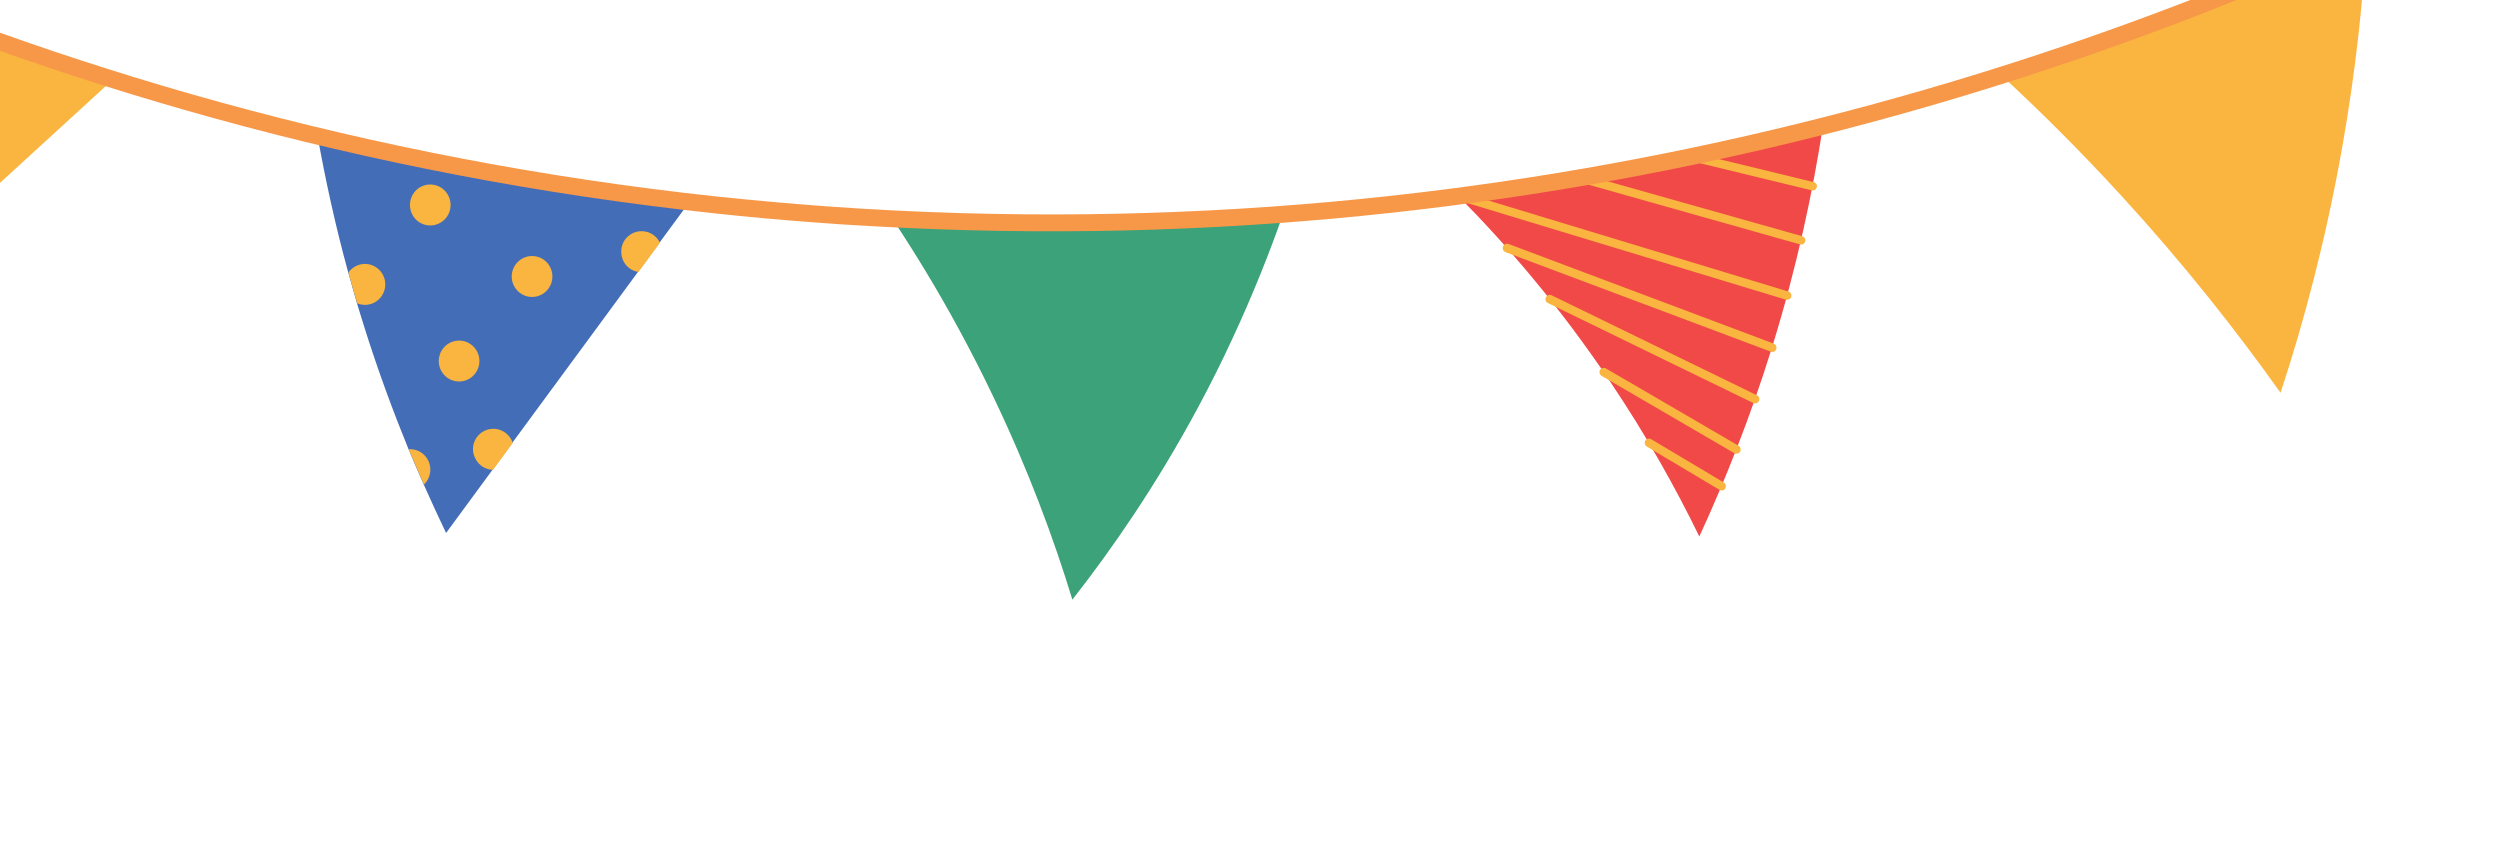 <svg width="432" height="146" viewBox="0 0 432 146" fill="none" xmlns="http://www.w3.org/2000/svg">
<path d="M212.902 58.644C216.516 50.895 219.4 43.594 221.733 36.951C210.508 37.775 198.64 38.309 186.187 38.464C175.097 38.604 164.459 38.423 154.336 38.005C158.085 43.65 161.929 49.95 165.746 56.981C167.712 60.625 169.689 64.439 171.589 68.436C177.713 81.207 182.115 93.151 185.305 103.616C192.224 94.794 199.785 83.829 206.913 70.607C209.103 66.527 211.111 62.531 212.902 58.644Z" fill="#3BA27A"/>
<path d="M103.046 56.781C105.44 53.503 107.839 50.264 110.243 46.984L113.945 41.951C115.679 39.586 117.408 37.252 119.142 34.887C109.167 33.732 98.683 32.239 87.785 30.355C76.21 28.316 65.223 25.978 54.874 23.498C56.175 30.753 57.866 38.674 60.175 47.092L61.679 52.401C62.09 53.701 62.493 55.023 62.896 56.344C65.298 63.992 67.92 71.076 70.579 77.589C71.469 79.706 72.326 81.727 73.22 83.722C74.517 86.644 75.819 89.455 77.08 92.1C79.751 88.463 82.451 84.821 85.111 81.175C86.245 79.635 87.379 78.095 88.51 76.535C93.347 69.962 98.209 63.355 103.046 56.781Z" fill="#446DB7"/>
<path d="M-70.698 -23.718L-134.504 13.491C-132.738 2.144 -131.386 -10.837 -131.007 -25.176C-130.649 -38.351 -131.226 -50.395 -132.223 -61.083C-124.351 -55.576 -115.966 -50.004 -107.113 -44.483C-94.539 -36.665 -82.358 -29.776 -70.698 -23.718ZM280.013 29.36C270.325 31.137 260.953 32.62 251.939 33.825C260.195 42.151 269.385 52.779 278.226 65.937C284.601 75.414 289.641 84.489 293.642 92.707C297.964 83.322 302.361 72.412 306.197 60.05C310.566 45.953 313.29 32.957 315.022 21.665C304.063 24.464 292.363 27.087 280.013 29.36Z" fill="#F14947"/>
<path d="M-131.574 -45.038C-131.917 -45.277 -131.996 -45.731 -131.758 -46.075L-125.011 -56.228C-124.782 -56.57 -124.329 -56.659 -123.986 -56.421C-123.642 -56.183 -123.563 -55.728 -123.791 -55.386L-130.548 -45.231C-130.71 -44.998 -130.955 -44.866 -131.2 -44.885C-131.343 -44.896 -131.46 -44.942 -131.574 -45.038ZM-90.056 -13.774C-90.406 -13.981 -90.516 -14.441 -90.278 -14.785L-81.217 -29.388C-81.01 -29.738 -80.559 -29.846 -80.217 -29.618C-79.877 -29.41 -79.757 -28.95 -79.995 -28.607L-89.054 -13.994C-89.196 -13.764 -89.473 -13.637 -89.737 -13.653C-89.829 -13.662 -89.945 -13.697 -90.056 -13.774ZM-130.812 -26.878C-131.162 -27.085 -131.272 -27.545 -131.064 -27.885L-117.306 -51.305C-117.098 -51.655 -116.639 -51.775 -116.299 -51.567C-115.959 -51.358 -115.839 -50.899 -116.046 -50.549L-129.809 -27.159C-129.947 -26.899 -130.223 -26.772 -130.499 -26.797C-130.611 -26.803 -130.727 -26.838 -130.812 -26.878ZM-132.344 -7.39C-132.684 -7.599 -132.794 -8.059 -132.566 -8.402L-109.325 -45.893C-109.126 -46.232 -108.667 -46.352 -108.323 -46.114C-107.983 -45.905 -107.873 -45.445 -108.102 -45.102L-131.333 -7.612C-131.475 -7.382 -131.751 -7.255 -132.016 -7.271C-132.108 -7.28 -132.225 -7.325 -132.344 -7.39ZM-118.162 4.279C-118.469 4.016 -118.528 3.559 -118.264 3.252L-88.772 -33.693C-88.51 -34.01 -88.053 -34.069 -87.745 -33.796C-87.439 -33.532 -87.381 -33.086 -87.643 -32.769L-117.135 4.177C-117.301 4.38 -117.52 4.479 -117.755 4.459C-117.902 4.417 -118.048 4.376 -118.162 4.279ZM-134.911 14.089C-135.254 13.86 -135.334 13.396 -135.105 13.053L-98.978 -39.596C-98.739 -39.94 -98.285 -40.018 -97.941 -39.78C-97.608 -39.55 -97.518 -39.087 -97.757 -38.743L-133.884 13.905C-134.048 14.129 -134.297 14.232 -134.532 14.211C-134.681 14.231 -134.796 14.195 -134.911 14.089ZM70.614 77.625C70.763 77.606 70.937 77.624 71.12 77.631C73.079 77.781 74.501 79.486 74.349 81.435C74.275 82.353 73.855 83.165 73.244 83.749L70.614 77.625ZM83.716 74.448C85.484 73.593 87.572 74.353 88.424 76.102C88.481 76.226 88.552 76.388 88.602 76.543C87.467 78.073 86.343 79.612 85.203 81.184C83.918 81.168 82.69 80.418 82.105 79.17C81.222 77.416 81.95 75.312 83.716 74.448ZM61.71 52.407C62.022 52.549 62.407 52.64 62.795 52.671C64.753 52.822 66.412 51.355 66.564 49.407C66.708 47.469 65.266 45.767 63.327 45.614C62.052 45.516 60.908 46.118 60.205 47.088L61.71 52.407ZM79.602 58.861C81.529 59.006 82.982 60.717 82.829 62.656C82.687 64.603 80.987 66.065 79.058 65.91C77.131 65.765 75.679 64.064 75.831 62.116C75.975 60.178 77.674 58.717 79.602 58.861ZM74.623 31.894C76.551 32.049 78.003 33.749 77.851 35.698C77.707 37.635 76.008 39.097 74.08 38.952C72.153 38.808 70.7 37.097 70.853 35.158C70.995 33.211 72.664 31.743 74.623 31.894ZM92.216 44.254C94.144 44.399 95.596 46.1 95.444 48.048C95.3 49.986 93.602 51.457 91.673 51.303C89.746 51.158 88.294 49.457 88.436 47.51C88.589 45.571 90.258 44.103 92.216 44.254ZM111.143 39.96C112.448 40.054 113.522 40.865 114.036 41.95L110.335 46.993C108.504 46.734 107.222 45.102 107.362 43.216C107.485 41.271 109.184 39.809 111.143 39.96ZM313.058 32.886L291.811 27.734C291.435 27.641 291.16 27.232 291.283 26.853C291.405 26.474 291.775 26.204 292.163 26.315L313.41 31.467C313.786 31.56 314.061 31.969 313.938 32.348C313.853 32.703 313.531 32.946 313.174 32.922C313.119 32.888 313.088 32.882 313.058 32.886ZM311.034 42.227L272.577 31.371C272.199 31.258 271.964 30.844 272.087 30.465C272.198 30.076 272.602 29.843 272.982 29.965L311.438 40.821C311.816 40.934 312.051 41.348 311.938 41.726C311.853 42.08 311.507 42.297 311.18 42.268C311.145 42.233 311.095 42.229 311.034 42.227ZM308.623 51.789L251.737 34.528C251.358 34.406 251.124 34.001 251.245 33.612C251.358 33.234 251.772 32.999 252.14 33.113L309.026 50.373C309.416 50.495 309.65 50.899 309.528 51.288C309.412 51.636 309.102 51.818 308.776 51.799C308.709 51.828 308.684 51.791 308.623 51.789ZM305.965 60.757L260.145 43.561C259.772 43.407 259.569 43.009 259.718 42.596C259.87 42.213 260.268 42.01 260.681 42.159L306.493 59.376C306.867 59.53 307.081 59.936 306.922 60.351C306.812 60.668 306.503 60.859 306.176 60.831C306.112 60.799 306.03 60.789 305.965 60.757ZM302.962 69.638L267.473 52.36C267.097 52.186 266.96 51.749 267.133 51.373C267.317 50.996 267.742 50.85 268.118 51.024L303.597 68.304C303.973 68.478 304.12 68.913 303.947 69.289C303.803 69.58 303.52 69.738 303.224 69.716C303.132 69.707 303.046 69.668 302.962 69.638ZM299.699 78.311L276.754 64.946C276.406 64.748 276.296 64.288 276.472 63.932C276.67 63.593 277.129 63.473 277.476 63.651L300.421 77.016C300.771 77.223 300.881 77.684 300.703 78.03C300.565 78.29 300.289 78.416 300.024 78.4C299.895 78.417 299.81 78.388 299.699 78.311ZM297.124 84.642L284.563 77.156C284.223 76.948 284.103 76.489 284.31 76.139C284.519 75.799 284.978 75.679 285.318 75.887L297.879 83.373C298.219 83.582 298.329 84.042 298.132 84.391C297.994 84.651 297.707 84.779 297.441 84.753C297.326 84.717 297.234 84.709 297.124 84.642ZM19.537 13.724L-34.523 63.196C-36.75 55.263 -38.808 46.601 -40.472 37.242C-43.64 19.372 -44.694 3.088 -44.629 -10.948C-34.679 -6.397 -23.982 -1.851 -12.592 2.515C-1.456 6.792 9.305 10.501 19.537 13.724ZM373.557 3.386C364 6.954 354.714 10.123 345.779 12.954C352.498 19.155 359.46 26.062 366.515 33.765C377.318 45.538 386.428 57.116 394.08 67.873C398.092 55.7 401.891 41.494 404.729 25.474C407.098 12.15 408.365 -0.162 408.982 -11.25C397.993 -6.255 386.188 -1.326 373.557 3.386Z" fill="#F9B53F"/>
<path d="M143.026 35.669C136.726 35.21 130.411 34.643 123.982 33.969C1.7 20.896 -89.503 -30.751 -144.48 -71.769C-145.127 -72.241 -146.031 -72.124 -146.533 -71.474C-147.003 -70.817 -146.895 -69.902 -146.245 -69.4C-90.954 -28.15 0.738 23.768 123.672 36.887C129.183 37.488 134.669 37.971 140.065 38.384C143.656 38.667 147.253 38.91 150.79 39.089C269.349 45.856 365.309 12.47 426.604 -17.981C427.314 -18.345 427.625 -19.224 427.265 -19.975C426.899 -20.695 426.031 -21.007 425.281 -20.638C362.997 10.366 264.564 44.384 143.026 35.669Z" fill="#F79748"/>
</svg>
